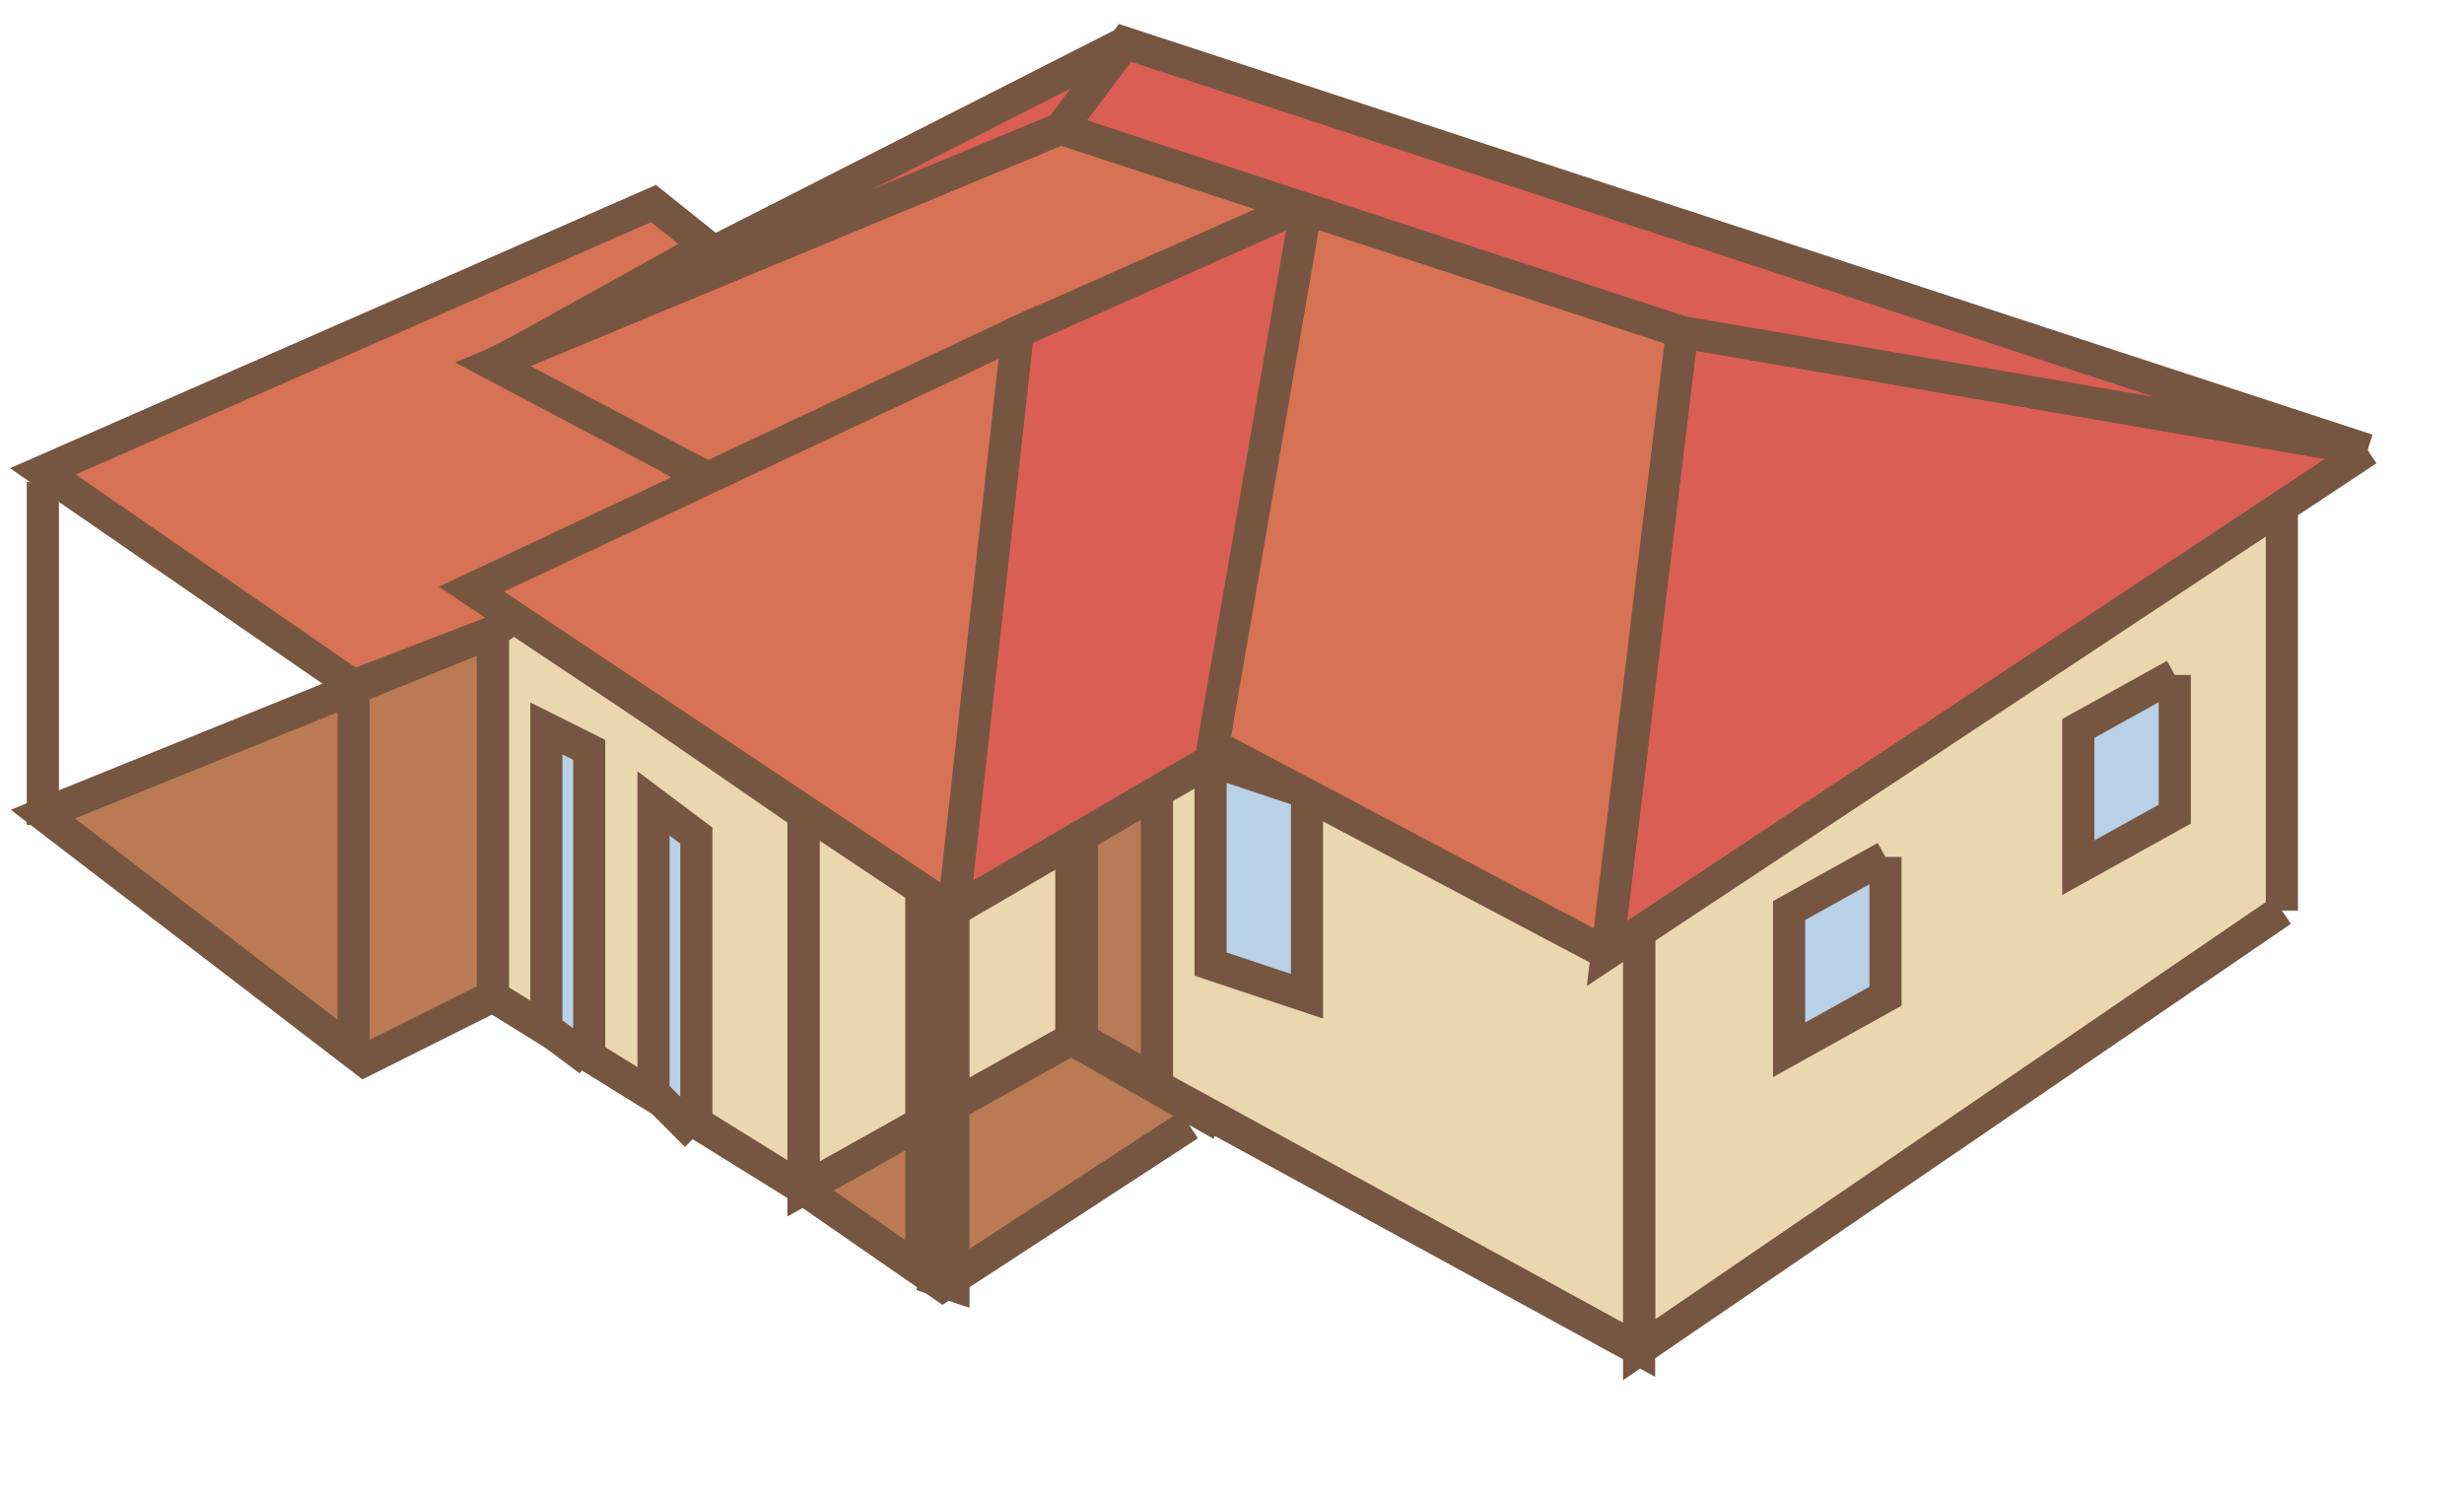 <svg xmlns="http://www.w3.org/2000/svg"
     width="230pt" height="140pt" viewBox="0 0 230 140"
     preserveAspectRatio="xMidYMid meet">

    <path d="M 213 85 L 213 46 L 153 85 L 153 126 L 213 85" stroke-width="3" stroke="#765641" fill="#EAD7AF"/>
    <path d="M 153 85 L 153 126 L 100 97 L 100 67 L 153 85 " stroke-width="3" stroke="#765641" fill="#EAD7AF"/>
    <path d="M 100 97 L 100 67 L 75 76 L 75 111 L 100 97" stroke-width="3" stroke="#765641" fill="#EAD7AF"/>
    <path d="M 75 76 L 75 111 L 46 93 L 46 56 L 75 76" stroke-width="3" stroke="#765641" fill="#EAD7AF"/>

    <path d="M 114 105 L 100 97 L 75 111 L 88 120 L 111 105" stroke-width="3" stroke="#765641" fill="#B97A54"/>
    <path d="M 46 93 L 34 99 L 4 76 L 46 59 L 46 93" stroke-width="3" stroke="#765641" fill="#B97A54"/>

    <path d="M 203 63 L 203 76 L 194 81 L 194 68 L 203 63" stroke-width="3" stroke="#765641" fill="#B8D1E6"/>
    <path d="M 176 80 L 176 93 L 167 98 L 167 85 L 176 80" stroke-width="3" stroke="#765641" fill="#B8D1E6"/>
    <path d="M 122 74 L 122 93 L 113 90 L 113 71 L 122 74" stroke-width="3" stroke="#765641" fill="#B8D1E6"/>

    <path d="M 101 97 L 101 72 L 108 73 L 108 101 L 101 97" stroke-width="3" stroke="#765641" fill="#B97A57"/>

    <path d="M 65 106 L 65 78 L 61 75 L 61 102 L 65 106" stroke-width="3" stroke="#765641" fill="#B8D1E6"/>
    <path d="M 55 99 L 55 70 L 51 68 L 51 96 L 55 99" stroke-width="3" stroke="#765641" fill="#B8D1E6"/>

    <path d="M 86 119 L 86 84 L 89 85 L 89 120 L 86 119" stroke-width="3" stroke="#765641" fill="#EAD7AF"/>

    <line x1="33" y1="98" x2="33" y2="64" stroke-width="3" stroke="#765641"/>
    <line x1="4" y1="77" x2="4" y2="45" stroke-width="3" stroke="#765641"/>

    <path d="M 46 59 L 33 64 L 4 44 L 61 19 L 66 23 L 48 33 L 66 45 L 46 59" stroke-width="3" stroke="#765641" fill="#D87254"/>

    <path d="M 221 42 L 150 89 L 157 31 L 221 42" stroke-width="3" stroke="#765641" fill="#DA5E53"/>
    <path d="M 150 89 L 157 31 L 99 12 L 46 34 L 150 89" stroke-width="3" stroke="#765641" fill="#D87254"/>
    <path d="M 122 19 L 113 71 L 89 85 L 95 31 L 122 19" stroke-width="3" stroke="#765641" fill="#DA5E53"/>
    <path d="M 89 85 L 95 31 L 44 55 L 89 85" stroke-width="3" stroke="#765641" fill="#D87254"/>
    <path d="M 221 42 L 105 4 L 99 12 L 157 31 L 221 42" stroke-width="3" stroke="#765641" fill="#DA5E53"/>
    <path d="M 105 4 L 99 12 L 46 34 L 105 4" stroke-width="3" stroke="#765641" fill="#DA5E53"/>

</svg>